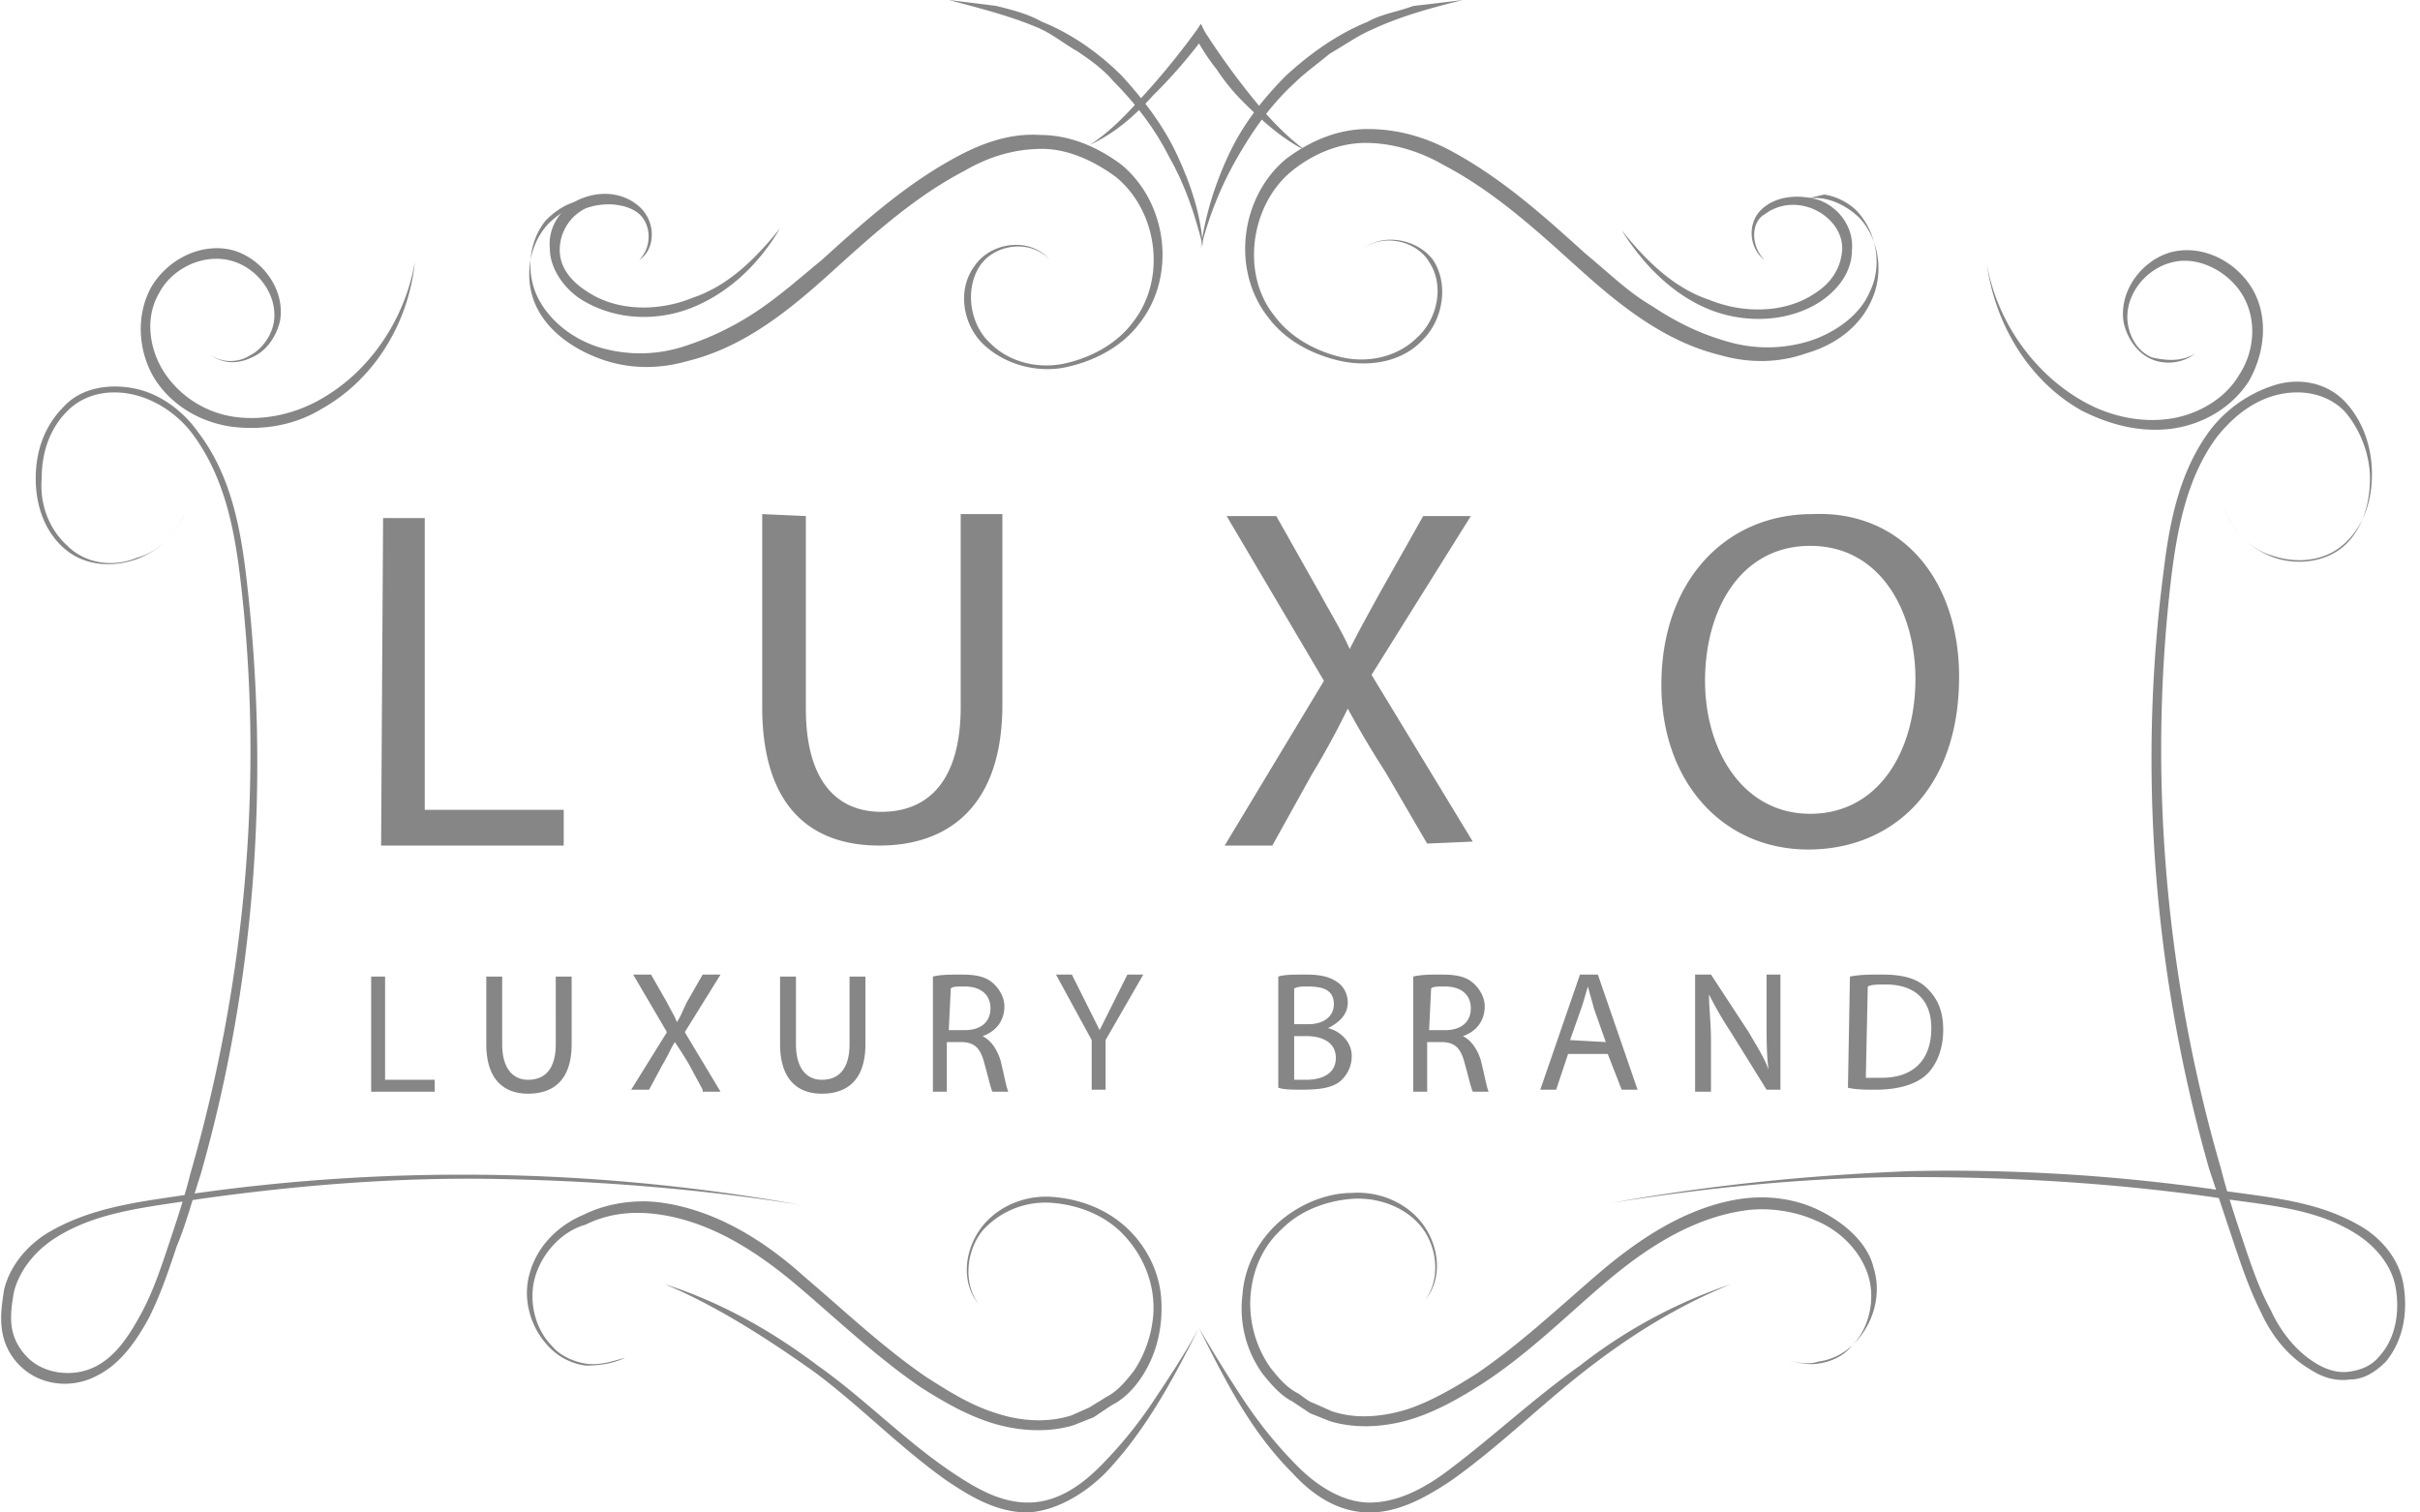 <svg width="96" height="60" fill="none" xmlns="http://www.w3.org/2000/svg"><g clip-path="url(#clip0_887_1573)" fill="#868686"><path d="M43.228 5.748c.866-.551 1.575-1.339 2.284-2.126a29.612 29.612 0 001.968-2.44l.158-.237.157.315a29.234 29.234 0 001.811 2.52c.63.787 1.339 1.574 2.205 2.204-.945-.472-1.732-1.18-2.52-1.968a7.952 7.952 0 01-1.023-1.26 7.804 7.804 0 01-.866-1.339h.393a20.046 20.046 0 01-2.047 2.363c-.709.787-1.496 1.496-2.52 1.968zM70 10.315c-.63-.472-.709-1.496-.079-2.047.63-.551 1.575-.551 2.284-.315.787.315 1.338 1.102 1.26 1.968 0 .866-.552 1.575-1.26 2.048-1.339.866-3.15.866-4.567.236-1.418-.63-2.52-1.811-3.307-3.071.945 1.181 2.047 2.283 3.464 2.756 1.339.55 2.992.55 4.174-.237.63-.393 1.023-.944 1.102-1.653.079-.709-.394-1.339-1.024-1.654-.63-.315-1.417-.315-2.047.158-.551.315-.551 1.26 0 1.811zm-44.646 0c.552-.551.473-1.496-.078-1.89-.552-.394-1.418-.394-2.048-.157a1.836 1.836 0 00-1.023 1.653c0 .709.472 1.26 1.102 1.654 1.181.787 2.835.787 4.173.236 1.418-.472 2.52-1.575 3.465-2.756-.788 1.339-1.89 2.441-3.307 3.071-1.418.63-3.15.63-4.567-.236-.63-.394-1.26-1.181-1.26-2.047-.079-.867.473-1.654 1.26-1.969.787-.315 1.653-.236 2.283.315.709.63.63 1.732 0 2.126z"/><path d="M37.638 0l1.89.236c.63.158 1.26.315 1.81.63 1.182.473 2.284 1.26 3.15 2.126.866.945 1.654 1.969 2.205 3.15.551 1.18.945 2.362 1.024 3.622-.315-1.26-.71-2.441-1.339-3.544-.551-1.102-1.339-2.126-2.205-2.992-.394-.472-.945-.866-1.417-1.18-.551-.316-1.024-.71-1.575-.946C40.08.63 38.82.315 37.638 0z"/><path d="M58.032 0c-1.26.315-2.441.63-3.623 1.181-.55.236-1.102.63-1.653.945-.473.394-1.024.787-1.417 1.181-.945.866-1.654 1.89-2.284 2.992a13.902 13.902 0 00-1.417 3.544c.157-1.26.551-2.52 1.102-3.701s1.339-2.205 2.284-3.15c.944-.866 2.047-1.653 3.228-2.126.551-.315 1.181-.394 1.811-.63A139.45 139.45 0 0058.031 0zM24.724 8.189c-.55-.236-1.102-.315-1.653-.236-.551.078-1.024.393-1.418.787-.708.866-.787 2.126-.314 3.071.472.945 1.417 1.654 2.44 1.969a5.633 5.633 0 003.229 0A11.534 11.534 0 0030 12.362c.945-.63 1.732-1.338 2.598-2.047 1.654-1.496 3.308-2.992 5.355-4.095 1.023-.55 2.126-.944 3.307-.866 1.18 0 2.283.473 3.228 1.181 1.811 1.496 2.205 4.41.709 6.3-.709.944-1.811 1.496-2.914 1.732-1.102.236-2.362-.079-3.228-.866-.866-.788-1.102-2.205-.394-3.15.63-.945 2.205-1.18 2.992-.236-.787-.866-2.283-.63-2.834.315-.551.945-.315 2.283.472 2.992.788.787 1.969 1.024 2.992.787 1.024-.236 2.048-.787 2.678-1.653 1.338-1.732.945-4.41-.709-5.748-.866-.63-1.89-1.102-2.913-1.102-1.103 0-2.126.314-3.071.866-1.969 1.023-3.622 2.52-5.276 4.015-1.653 1.496-3.464 2.992-5.748 3.544-1.102.315-2.283.315-3.386-.079-1.102-.394-2.126-1.102-2.598-2.126-.473-1.024-.315-2.362.472-3.228.394-.394.866-.709 1.496-.788.473-.236 1.024-.079 1.496.079z"/><path d="M70.63 8.189c.551-.236 1.102-.394 1.654-.315.55.079 1.102.394 1.495.787.788.867.945 2.205.473 3.229-.472 1.102-1.496 1.81-2.599 2.126-1.102.393-2.283.393-3.385.079-2.284-.552-4.095-2.048-5.748-3.544-1.654-1.496-3.307-2.992-5.276-4.016-.945-.55-2.047-.866-3.07-.866-1.103 0-2.127.473-2.914 1.103-1.654 1.338-2.047 4.094-.709 5.748.63.866 1.654 1.417 2.677 1.653 1.024.236 2.205 0 2.992-.787.788-.709 1.103-2.047.473-2.992-.551-.945-2.126-1.181-2.835-.315.709-.866 2.284-.709 2.992.236.63.945.394 2.362-.393 3.15-.788.866-2.047 1.102-3.229.866-1.102-.236-2.204-.788-2.913-1.733-1.496-1.89-1.102-4.803.709-6.299.944-.708 2.047-1.18 3.228-1.18s2.283.314 3.307.865c2.047 1.103 3.7 2.599 5.354 4.095.867.708 1.654 1.496 2.599 2.047.945.63 1.89 1.102 2.992 1.417a5.633 5.633 0 003.228 0c1.024-.315 2.047-1.023 2.441-1.968.473-.945.315-2.205-.394-3.071-.314-.394-.866-.709-1.417-.787-.63.157-1.18.236-1.732.472zm0 45.669c.472.158 1.023.315 1.496.236.551-.078 1.024-.315 1.339-.708.708-.709.944-1.89.63-2.835-.316-.945-1.103-1.732-2.048-2.126-.866-.393-1.968-.551-2.913-.393-2.047.315-3.858 1.496-5.433 2.834-1.575 1.339-3.071 2.835-4.882 4.016-.866.551-1.811 1.102-2.835 1.417-1.023.315-2.205.394-3.228.079l-.788-.315-.708-.472c-.473-.237-.866-.71-1.181-1.103a4.433 4.433 0 01-.788-3.15c.08-1.102.63-2.125 1.418-2.834.787-.709 1.89-1.181 2.913-1.181 1.102-.079 2.205.394 2.835 1.26.63.866.787 2.126.078 2.992.63-.866.473-2.126-.157-2.914-.63-.787-1.732-1.18-2.756-1.102-1.024.079-2.047.473-2.756 1.181-.787.709-1.181 1.654-1.26 2.677a4.43 4.43 0 00.788 2.835c.315.394.63.787 1.102 1.024.236.157.394.314.63.393l.709.315c.944.315 1.968.236 2.992-.078.945-.315 1.89-.867 2.756-1.418 1.732-1.18 3.228-2.598 4.882-4.016 1.574-1.338 3.464-2.598 5.59-2.913 1.102-.157 2.205 0 3.15.473.945.472 1.89 1.26 2.126 2.283.315 1.024 0 2.205-.788 2.992a2.44 2.44 0 01-1.417.709c-.473.157-1.024 0-1.496-.158zm-45.827 0c-.472.236-1.024.315-1.575.315a2.443 2.443 0 01-1.417-.708c-.787-.788-1.102-1.969-.787-2.993.315-1.102 1.18-1.89 2.126-2.283.945-.472 2.126-.63 3.15-.472 2.125.315 4.015 1.496 5.59 2.913 1.575 1.338 3.15 2.835 4.882 4.016.866.55 1.732 1.102 2.756 1.417.944.315 2.047.394 2.992.079l.708-.315c.237-.158.394-.236.63-.394.473-.236.788-.63 1.103-1.024.55-.787.866-1.89.787-2.834-.079-1.024-.551-1.969-1.26-2.677-.709-.709-1.732-1.103-2.756-1.181a3.36 3.36 0 00-2.756 1.102c-.63.787-.787 2.047-.157 2.913-.709-.866-.551-2.126.079-2.992.63-.866 1.732-1.338 2.834-1.26 1.103.08 2.126.473 2.914 1.181.787.71 1.338 1.733 1.417 2.835.079 1.102-.157 2.205-.787 3.15-.315.472-.71.866-1.182 1.102l-.708.473-.788.314c-1.023.315-2.204.237-3.228-.078-1.023-.315-1.968-.866-2.835-1.418-1.732-1.18-3.307-2.677-4.881-4.015-1.575-1.339-3.386-2.52-5.433-2.835-1.024-.157-2.048-.079-2.993.394-.866.236-1.653 1.023-1.968 1.968-.315.945-.079 2.126.63 2.835.315.393.866.63 1.338.708.551.08 1.024-.078 1.575-.236zm62.284-39.842c-.473.393-1.181.472-1.733.236-.55-.236-.945-.787-1.102-1.417-.236-1.26.709-2.52 1.89-2.835 1.26-.315 2.598.394 3.228 1.496.63 1.102.472 2.52-.157 3.622-.71 1.103-1.89 1.732-3.071 1.89-1.26.157-2.441-.158-3.544-.709-2.126-1.18-3.464-3.464-3.78-5.827.395 2.284 1.89 4.41 3.938 5.512 1.023.551 2.205.788 3.307.63 1.102-.157 2.205-.787 2.756-1.732.63-.945.709-2.205.157-3.15-.55-.945-1.732-1.574-2.755-1.338-1.103.236-1.969 1.338-1.812 2.44.08.552.394 1.103.945 1.34.63.157 1.26.157 1.733-.158zm-78.819 0c.472.393 1.18.393 1.653.079.473-.237.866-.788.945-1.34.158-1.102-.708-2.204-1.81-2.44-1.103-.236-2.284.394-2.757 1.338-.551.945-.393 2.205.236 3.15a4.019 4.019 0 002.756 1.732c1.103.158 2.284-.078 3.307-.63 2.048-1.102 3.465-3.228 3.859-5.511-.236 2.362-1.575 4.645-3.701 5.827-1.024.63-2.284.866-3.543.708-1.181-.157-2.363-.787-3.071-1.89-.63-1.023-.788-2.44-.158-3.622.63-1.102 1.969-1.81 3.229-1.496 1.18.315 2.126 1.575 1.89 2.835-.158.63-.552 1.181-1.103 1.417-.63.315-1.26.236-1.732-.157z"/><path d="M7.402 20.157a3.303 3.303 0 01-2.048 2.048c-.945.315-2.047.236-2.834-.473-.788-.708-1.103-1.732-1.103-2.756 0-1.023.315-2.047 1.103-2.834.708-.788 1.89-.945 2.913-.709 1.024.236 1.89.945 2.441 1.732 1.26 1.654 1.654 3.701 1.89 5.67.945 7.952.394 16.063-1.811 23.78-.315.944-.551 1.889-.945 2.834-.315.945-.63 1.89-1.102 2.834-.473.867-1.103 1.811-2.048 2.284-1.023.551-2.283.394-3.07-.394a2.443 2.443 0 01-.71-1.417c-.078-.551 0-1.024.08-1.575.236-1.023 1.023-1.89 1.89-2.362 1.81-1.024 3.858-1.181 5.826-1.496a75.76 75.76 0 0123.858.472c-3.937-.63-7.953-.945-11.89-1.023-4.015-.08-7.952.236-11.89.787-1.968.315-4.015.473-5.669 1.496-.787.473-1.496 1.26-1.732 2.205-.079.472-.157.945-.079 1.417.08.473.315.866.63 1.181.63.63 1.733.788 2.599.394.866-.394 1.417-1.26 1.89-2.126.472-.866.787-1.811 1.102-2.756.315-.945.63-1.89.866-2.835 2.205-7.637 2.913-15.748 1.969-23.622-.237-1.968-.63-3.937-1.811-5.59-.552-.788-1.418-1.418-2.363-1.654-.945-.236-1.968-.078-2.677.63-.709.709-1.023 1.654-1.023 2.677-.08.945.236 1.969 1.023 2.678.709.708 1.811.866 2.756.472.866-.236 1.654-1.024 1.969-1.969zm80.787-.078a3.303 3.303 0 002.047 2.047c.945.315 2.047.157 2.756-.473.709-.63 1.024-1.653 1.024-2.677 0-.944-.394-1.968-1.024-2.677-.709-.708-1.732-.866-2.677-.63-.945.236-1.732.866-2.362 1.654-1.181 1.575-1.575 3.622-1.811 5.512-.945 7.874-.236 15.984 1.968 23.543.237.945.551 1.89.866 2.835.315.944.63 1.89 1.103 2.755.393.867 1.023 1.654 1.81 2.126.395.237.867.394 1.34.315.472-.078.865-.236 1.18-.63.63-.708.788-1.732.63-2.677-.157-.944-.866-1.732-1.653-2.204-1.654-1.024-3.701-1.103-5.67-1.418-3.936-.55-7.873-.787-11.89-.787-3.936 0-7.952.394-11.889 1.024 3.937-.71 7.874-1.103 11.89-1.26a74.77 74.77 0 0111.89.708c1.968.315 4.015.394 5.826 1.418.866.472 1.654 1.338 1.811 2.44.158 1.024 0 2.127-.708 2.993-.394.393-.867.708-1.418.708-.55.08-1.102-.078-1.574-.393-.945-.552-1.575-1.418-1.969-2.284-.472-.945-.787-1.89-1.102-2.834l-.945-2.835c-2.205-7.717-2.835-15.827-1.811-23.7.236-1.97.63-4.017 1.89-5.67a5.204 5.204 0 012.52-1.732c1.023-.315 2.125-.08 2.834.708.709.788 1.023 1.811 1.023 2.835s-.314 2.047-1.102 2.756c-.787.709-1.89.787-2.835.472-.866-.236-1.653-1.023-1.968-1.968zM26.378 50.945c2.205.709 4.173 1.81 6.063 3.228 1.89 1.339 3.465 2.992 5.354 4.252.945.63 1.89 1.181 2.992 1.181 1.103 0 2.048-.63 2.835-1.417a16.992 16.992 0 002.126-2.598c.63-.945 1.26-1.89 1.811-2.914-1.024 2.047-2.126 4.095-3.7 5.748-.788.788-1.89 1.496-3.072 1.575-1.26 0-2.283-.63-3.228-1.26-1.89-1.338-3.465-2.992-5.276-4.33-1.89-1.34-3.858-2.599-5.905-3.465zm42.283 0c-2.126.866-4.015 2.047-5.826 3.464-1.811 1.418-3.386 2.993-5.276 4.331-.945.63-2.047 1.26-3.228 1.26-1.26 0-2.284-.709-3.071-1.575-1.654-1.653-2.677-3.7-3.7-5.748a58.62 58.62 0 001.81 2.914c.63.944 1.339 1.81 2.126 2.598.787.787 1.811 1.417 2.835 1.417 1.102 0 2.126-.55 2.992-1.18 1.81-1.34 3.464-2.914 5.354-4.253a20.073 20.073 0 015.984-3.228z"/><path d="M15.197 20.551h1.653v11.575h5.512v1.417h-7.244l.079-12.992zm16.771-.079v7.638c0 2.914 1.26 4.095 2.993 4.095 1.89 0 3.15-1.26 3.15-4.173v-7.638h1.653v7.559c0 4.015-2.126 5.59-4.882 5.59-2.677 0-4.646-1.496-4.646-5.511v-7.638l1.732.078zm24.646 12.993l-1.653-2.835a39.616 39.616 0 01-1.496-2.52 32.675 32.675 0 01-1.418 2.599l-1.575 2.834h-1.89l3.938-6.535-3.859-6.536h1.969l1.732 3.071c.473.867.866 1.496 1.181 2.205.394-.787.709-1.338 1.181-2.205l1.733-3.07h1.89l-3.938 6.299 4.016 6.614-1.81.079zm21.102-6.615c0 4.489-2.677 6.85-5.984 6.85-3.385 0-5.826-2.676-5.826-6.535 0-4.094 2.52-6.771 5.984-6.771 3.543-.158 5.826 2.598 5.826 6.456zm-10.078.158c0 2.756 1.496 5.275 4.173 5.275s4.173-2.44 4.173-5.354c0-2.598-1.338-5.275-4.173-5.275-2.756 0-4.173 2.52-4.173 5.354zM14.724 38.74h.552v4.095h1.968v.472h-2.52V38.74zm5.197 0v2.677c0 1.024.473 1.418 1.024 1.418.709 0 1.102-.473 1.102-1.418V38.74h.63v2.677c0 1.418-.709 1.969-1.732 1.969-.945 0-1.654-.551-1.654-1.969V38.74h.63zm7.953 4.488l-.551-1.023c-.236-.394-.394-.63-.551-.866-.158.236-.237.472-.473.866l-.551 1.023h-.709l1.418-2.283-1.339-2.284h.709l.63 1.103c.157.315.315.551.393.787.158-.236.237-.472.394-.787l.63-1.103h.709l-1.418 2.284 1.418 2.362h-.709v-.079zm3.701-4.488v2.677c0 1.024.472 1.418 1.023 1.418.71 0 1.103-.473 1.103-1.418V38.74h.63v2.677c0 1.418-.709 1.969-1.733 1.969-.944 0-1.653-.551-1.653-1.969V38.74h.63zm5.433 0c.315-.079.709-.079 1.102-.079.63 0 1.024.08 1.339.394.236.236.394.551.394.866 0 .63-.394 1.024-.867 1.181.315.158.552.473.709.945.157.63.236 1.103.315 1.26h-.63c-.079-.157-.157-.551-.315-1.102-.157-.63-.394-.866-.945-.866h-.55v1.968h-.552V38.74zm.63 2.126h.63c.63 0 1.023-.315 1.023-.866 0-.551-.393-.866-1.023-.866-.315 0-.473 0-.551.079l-.08 1.653zm5.669 2.362V41.26l-1.417-2.6h.63l.63 1.26.472.945.472-.945.63-1.26h.63l-1.496 2.599v1.968h-.55zm7.402-4.488c.236-.079.63-.079 1.102-.079.551 0 .945.08 1.26.315.236.158.394.473.394.788 0 .472-.315.787-.788 1.023.394.08.945.473.945 1.103 0 .393-.157.708-.394.945-.315.315-.866.393-1.575.393-.393 0-.708 0-.944-.078v-4.41zm.63 1.89h.55c.63 0 1.024-.315 1.024-.788 0-.55-.393-.708-1.023-.708-.236 0-.394 0-.551.079v1.417zm0 2.205h.472c.63 0 1.181-.237 1.181-.867s-.551-.866-1.181-.866h-.472v1.733zm4.724-4.095c.315-.079.709-.079 1.102-.079.63 0 1.024.08 1.339.394.236.236.394.551.394.866 0 .63-.394 1.024-.867 1.181.316.158.552.473.71.945.157.63.235 1.103.314 1.26h-.63c-.078-.157-.157-.551-.315-1.102-.157-.63-.393-.866-.945-.866h-.55v1.968h-.552V38.74zm.63 2.126h.63c.63 0 1.023-.315 1.023-.866 0-.551-.393-.866-1.023-.866-.315 0-.473 0-.551.079l-.08 1.653zm5.512.945l-.473 1.417h-.63l1.575-4.567h.709l1.575 4.567h-.63l-.552-1.417h-1.574zm1.496-.472L63.228 40c-.078-.315-.157-.551-.236-.866-.079.236-.157.551-.236.787l-.473 1.339 1.418.079zm3.543 1.889v-4.567h.63l1.496 2.284c.315.551.63 1.023.787 1.496-.078-.63-.078-1.181-.078-1.89v-1.89h.55v4.567h-.55l-1.418-2.283a14.634 14.634 0 01-.866-1.496c0 .551.079 1.102.079 1.89v1.968h-.63v-.079zm6.142-4.488c.394-.079.787-.079 1.26-.079.866 0 1.417.158 1.81.552.394.393.63.866.63 1.653 0 .709-.236 1.339-.63 1.732-.393.394-1.102.63-2.047.63-.393 0-.787 0-1.102-.078l.079-4.41zm.63 4.016h.63c1.26 0 1.968-.709 1.968-1.969 0-1.102-.63-1.732-1.81-1.732-.316 0-.552 0-.71.079l-.078 3.622z"/></g><defs><clipPath id="clip0_887_1573"><path fill="#fff" d="M0 0h95.433v60H0z"/></clipPath></defs></svg>